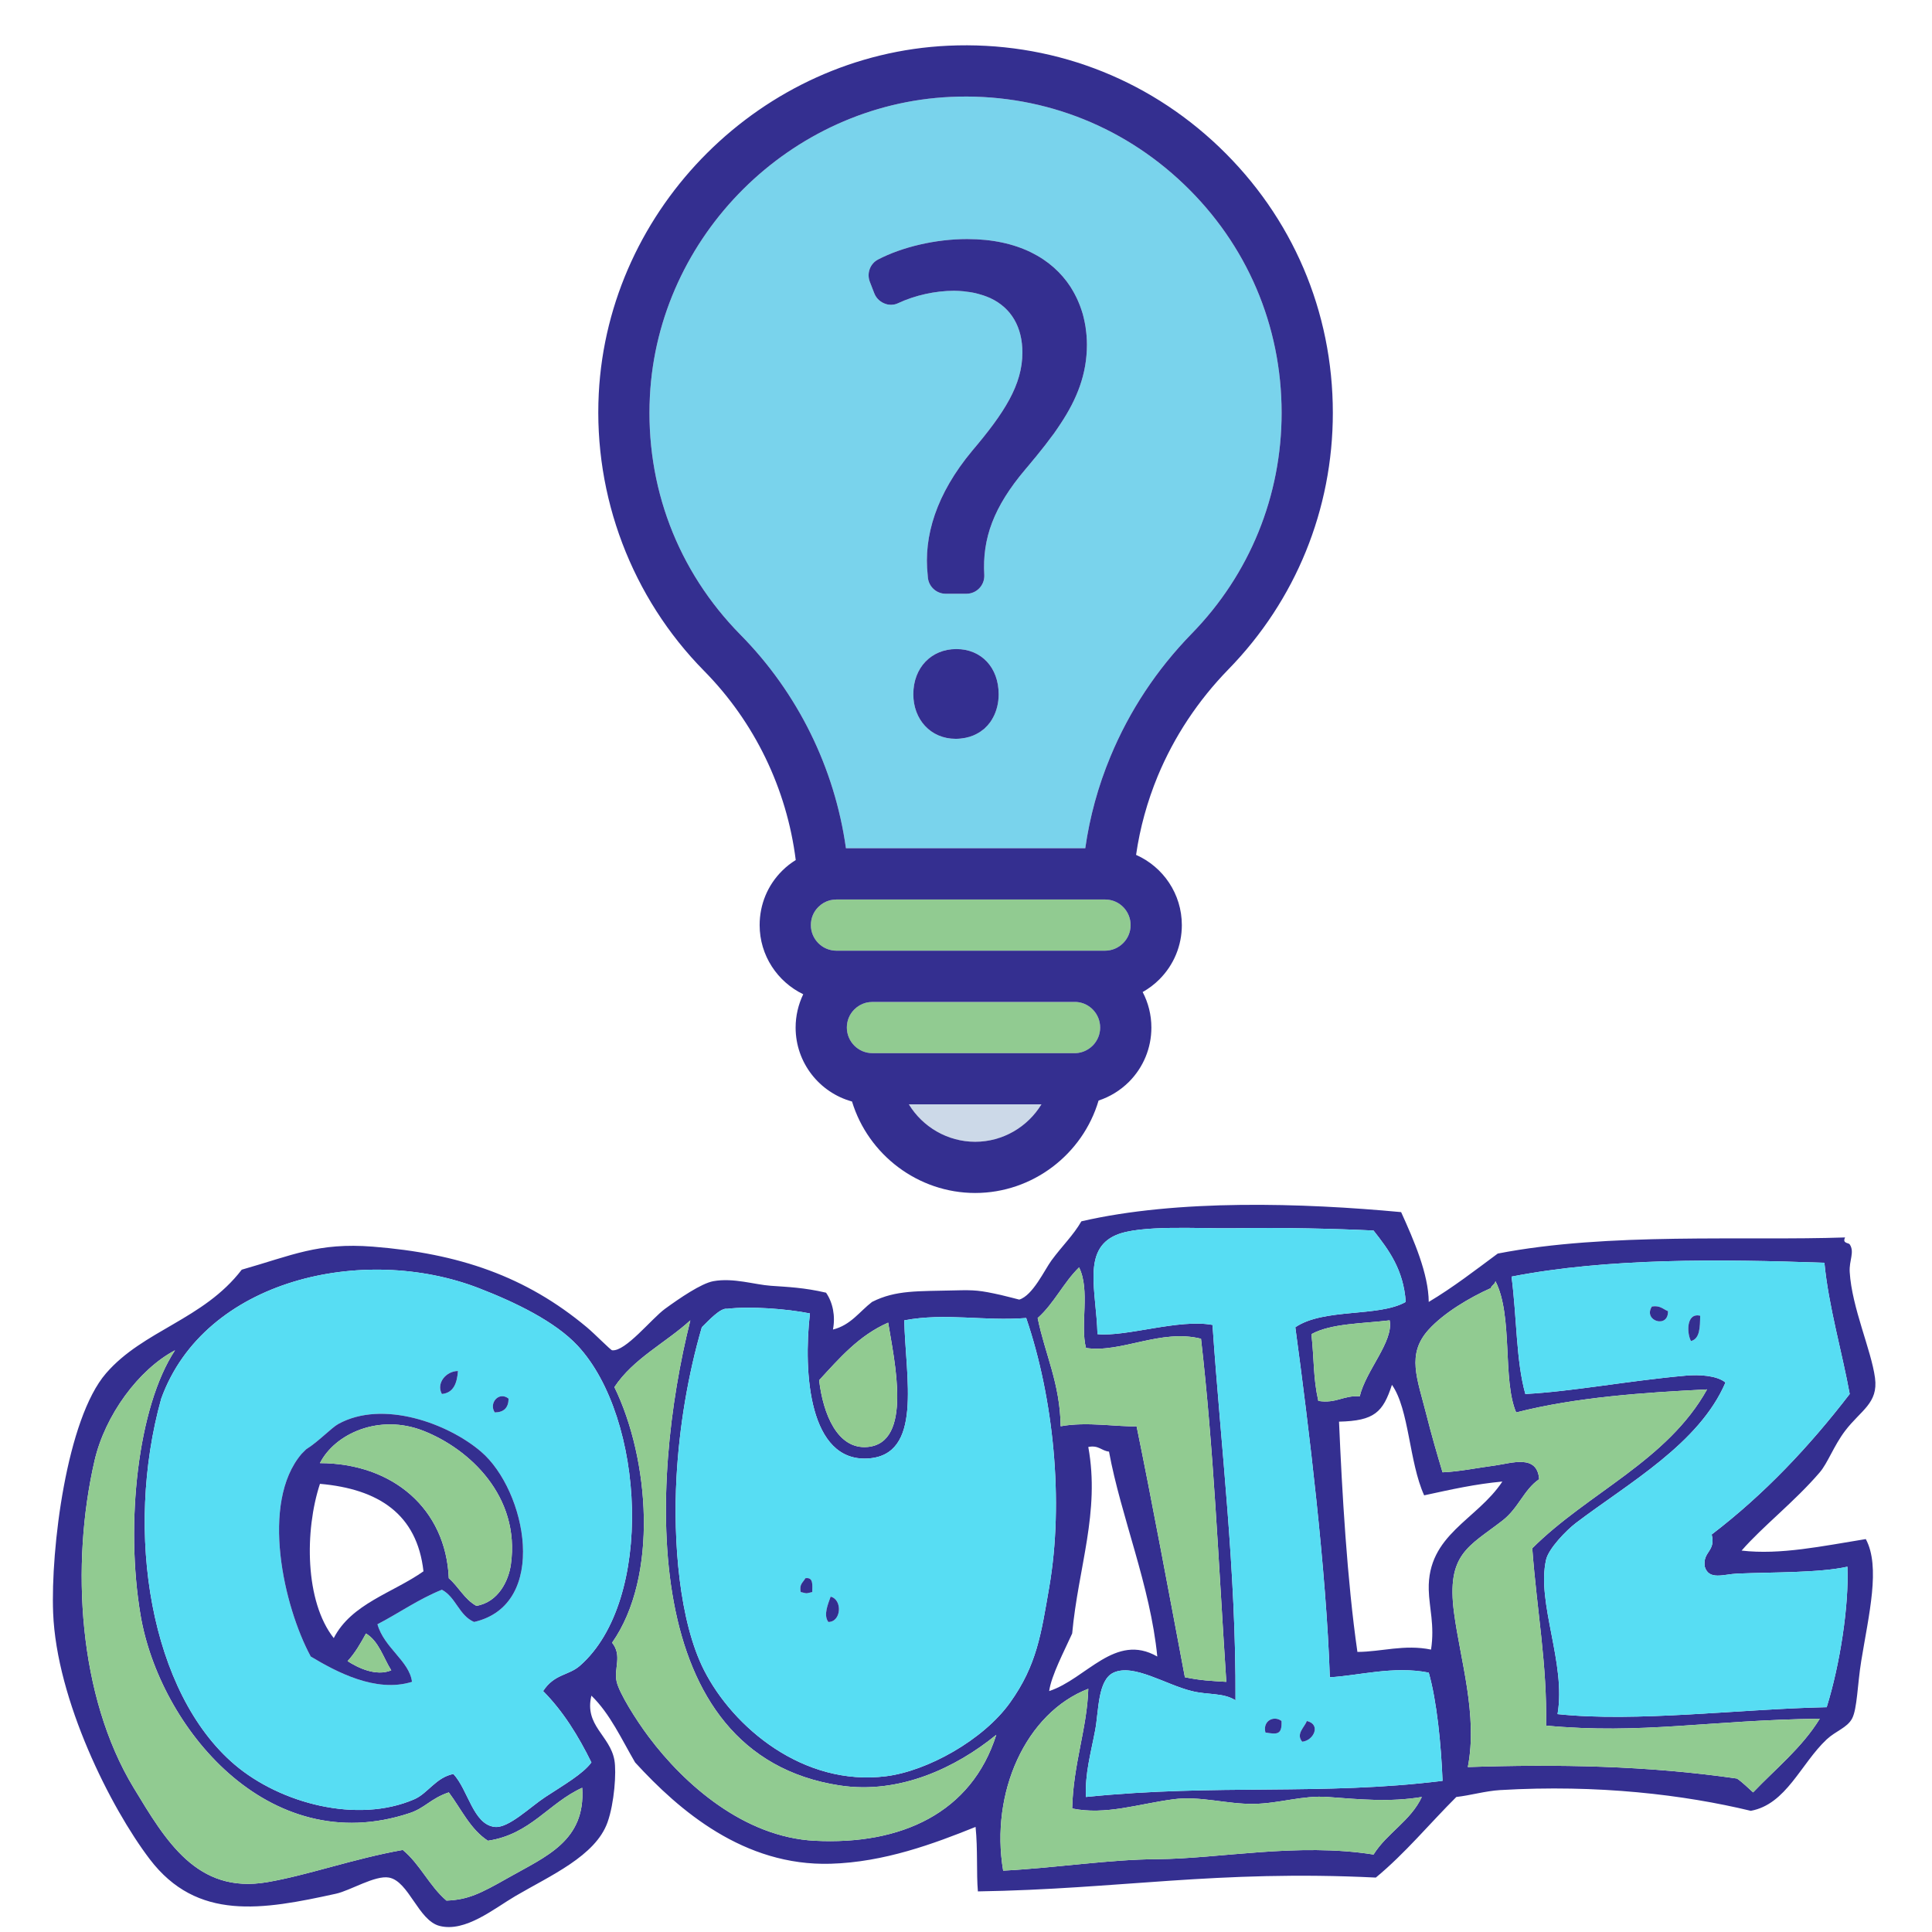 <svg width="64" height="64" viewBox="0 0 64 64" fill="none" xmlns="http://www.w3.org/2000/svg">
<path d="M35.139 14.028C35.146 14.02 35.151 14.013 35.156 14.003C35.151 14.013 35.146 14.02 35.139 14.028C35.064 14.142 34.987 14.256 34.906 14.37C34.886 14.395 34.868 14.42 34.849 14.444C34.777 14.543 34.7 14.645 34.621 14.747C34.608 14.764 34.596 14.779 34.581 14.797C34.495 14.906 34.405 15.017 34.314 15.131C34.286 15.164 34.261 15.193 34.234 15.226C34.145 15.335 34.056 15.444 33.962 15.553C32.916 16.79 32.535 17.836 32.606 19.051C32.619 19.389 32.351 19.669 32.012 19.669H31.328C31.018 19.669 30.758 19.428 30.736 19.118L30.731 19.051C30.587 17.767 31.016 16.361 32.203 14.935C33.273 13.674 33.868 12.746 33.868 11.678C33.868 10.847 33.511 10.205 32.805 9.875C32.733 9.843 32.656 9.813 32.577 9.786C32.552 9.776 32.525 9.771 32.5 9.763C32.438 9.744 32.376 9.726 32.312 9.711C32.279 9.704 32.247 9.699 32.215 9.691C32.151 9.679 32.081 9.669 32.012 9.662C31.982 9.657 31.953 9.652 31.922 9.649C31.821 9.64 31.717 9.634 31.608 9.632C30.984 9.632 30.307 9.783 29.757 10.041C29.747 10.046 29.735 10.049 29.725 10.053C29.735 10.049 29.747 10.046 29.757 10.041C29.72 10.058 29.681 10.073 29.641 10.083C29.641 10.083 29.641 10.083 29.638 10.083C29.633 10.083 29.626 10.086 29.619 10.086C29.614 10.086 29.609 10.086 29.604 10.088C29.577 10.091 29.549 10.096 29.522 10.096C29.52 10.096 29.52 10.096 29.517 10.096C29.517 10.096 29.515 10.096 29.512 10.096C29.49 10.096 29.47 10.093 29.448 10.091C29.462 10.093 29.477 10.093 29.495 10.093C29.465 10.093 29.433 10.091 29.403 10.086H29.406H29.403C29.386 10.083 29.366 10.076 29.349 10.071C29.331 10.063 29.311 10.061 29.294 10.053C29.311 10.061 29.331 10.063 29.349 10.071C29.177 10.019 29.029 9.892 28.96 9.711L28.813 9.332C28.707 9.052 28.823 8.732 29.088 8.596C29.884 8.181 30.994 7.919 32.037 7.919C33.731 7.919 34.849 8.568 35.456 9.493C35.451 9.488 35.448 9.483 35.446 9.478C35.448 9.483 35.453 9.488 35.456 9.493C35.476 9.523 35.49 9.552 35.51 9.582C35.542 9.637 35.575 9.691 35.604 9.748C35.624 9.786 35.642 9.823 35.661 9.86C35.689 9.915 35.711 9.972 35.736 10.029C35.751 10.063 35.765 10.096 35.778 10.133C35.81 10.219 35.84 10.309 35.867 10.398C35.874 10.43 35.882 10.465 35.892 10.497C35.907 10.562 35.924 10.629 35.936 10.696C35.944 10.733 35.949 10.768 35.956 10.805C35.961 10.844 35.968 10.882 35.974 10.921C35.968 10.896 35.964 10.872 35.961 10.844C35.968 10.896 35.976 10.951 35.981 11.003C35.978 10.986 35.978 10.968 35.976 10.951C35.978 10.971 35.981 10.991 35.983 11.013C35.986 11.045 35.991 11.078 35.993 11.11C35.993 11.127 35.996 11.147 35.998 11.164C35.996 11.152 35.993 11.137 35.993 11.124C36.001 11.221 36.006 11.318 36.006 11.415C36.006 12.406 35.666 13.23 35.139 14.028ZM32.904 23.76C32.899 23.765 32.896 23.772 32.891 23.777C32.872 23.817 32.849 23.852 32.824 23.889C32.817 23.898 32.81 23.911 32.802 23.923C32.77 23.965 32.735 24.008 32.701 24.047C32.701 24.047 32.701 24.047 32.698 24.047C32.696 24.052 32.691 24.055 32.688 24.057C32.661 24.087 32.631 24.117 32.602 24.144C32.574 24.164 32.549 24.184 32.522 24.203C32.512 24.211 32.502 24.218 32.493 24.226C32.46 24.251 32.426 24.27 32.389 24.29C32.384 24.293 32.381 24.295 32.376 24.298C32.339 24.32 32.299 24.337 32.26 24.355C32.255 24.357 32.252 24.36 32.25 24.36C32.21 24.377 32.168 24.39 32.128 24.404C32.123 24.404 32.118 24.407 32.114 24.409C32.096 24.414 32.076 24.417 32.059 24.422C32.061 24.422 32.061 24.422 32.064 24.419C32.056 24.422 32.049 24.424 32.042 24.427C32.044 24.424 32.049 24.424 32.052 24.424C32.032 24.429 32.012 24.434 31.992 24.439C31.985 24.439 31.977 24.441 31.967 24.444C31.94 24.449 31.913 24.451 31.883 24.456C31.886 24.456 31.886 24.456 31.888 24.456C31.873 24.456 31.861 24.459 31.849 24.461H31.846C31.836 24.461 31.826 24.464 31.816 24.466C31.764 24.471 31.71 24.474 31.658 24.474C30.825 24.474 30.255 23.831 30.255 22.998C30.255 22.118 30.85 21.501 31.68 21.501C32.512 21.501 33.082 22.118 33.082 22.998C33.082 23.286 33.015 23.551 32.894 23.774C32.896 23.769 32.901 23.765 32.904 23.76ZM31.489 3.21C26.177 3.456 21.804 7.81 21.529 13.12C21.376 16.103 22.444 18.912 24.532 21.03C26.427 22.951 27.649 25.436 28.023 28.099H35.951C36.097 27.06 36.377 26.041 36.786 25.059C37.413 23.549 38.317 22.18 39.477 20.99C41.399 19.022 42.455 16.426 42.455 13.676C42.455 10.785 41.305 8.095 39.214 6.099C37.126 4.103 34.381 3.076 31.489 3.21Z" fill="#79D3EC"/>
<path d="M35.651 33.191C35.631 33.191 35.614 33.191 35.597 33.191H28.9C28.826 33.191 28.751 33.201 28.682 33.218C28.536 33.258 28.407 33.333 28.301 33.439C28.14 33.598 28.053 33.811 28.053 34.039C28.053 34.506 28.432 34.887 28.9 34.887H35.642C35.852 34.875 36.048 34.785 36.197 34.637C36.355 34.478 36.444 34.265 36.444 34.039C36.444 33.59 36.095 33.218 35.651 33.191Z" fill="#91CB91"/>
<path d="M29.604 10.088C29.609 10.086 29.614 10.086 29.619 10.086C29.604 10.088 29.589 10.088 29.572 10.091C29.584 10.088 29.594 10.088 29.604 10.088Z" fill="#ED1D24"/>
<path d="M36.66 29.799C36.643 29.797 36.623 29.797 36.605 29.797H27.708C27.634 29.797 27.559 29.807 27.488 29.824C27.344 29.864 27.215 29.938 27.109 30.045C26.948 30.204 26.861 30.417 26.861 30.645C26.861 31.111 27.24 31.493 27.708 31.493H36.605C36.831 31.493 37.044 31.404 37.205 31.243C37.364 31.084 37.453 30.871 37.453 30.645C37.453 30.196 37.103 29.824 36.66 29.799Z" fill="#91CB91"/>
<path d="M32.304 37.823C33.221 37.823 34.044 37.33 34.499 36.583H30.106C30.562 37.33 31.388 37.823 32.304 37.823Z" fill="#CCD9E8"/>
<path d="M29.619 10.086C29.614 10.086 29.609 10.086 29.604 10.088C29.609 10.086 29.614 10.086 29.619 10.086Z" fill="#342F90"/>
<path d="M35.998 11.164C35.996 11.147 35.993 11.127 35.993 11.11C35.991 11.078 35.986 11.045 35.983 11.013C35.981 10.991 35.978 10.971 35.976 10.951C35.978 10.968 35.978 10.986 35.981 11.003C35.976 10.951 35.968 10.896 35.961 10.844C35.964 10.872 35.968 10.896 35.974 10.921C35.968 10.882 35.961 10.844 35.956 10.805C35.949 10.768 35.944 10.733 35.936 10.696C35.924 10.629 35.907 10.562 35.892 10.497C35.882 10.465 35.874 10.43 35.867 10.398C35.84 10.309 35.81 10.219 35.778 10.133C35.765 10.096 35.751 10.063 35.736 10.029C35.711 9.972 35.689 9.915 35.661 9.86C35.642 9.823 35.624 9.786 35.604 9.748C35.575 9.691 35.542 9.637 35.51 9.582C35.49 9.552 35.476 9.523 35.456 9.493C35.453 9.488 35.448 9.483 35.446 9.478C35.448 9.483 35.451 9.488 35.456 9.493C34.849 8.568 33.731 7.919 32.037 7.919C30.994 7.919 29.884 8.181 29.088 8.596C28.823 8.732 28.707 9.052 28.813 9.332L28.96 9.711C29.029 9.892 29.177 10.019 29.349 10.071C29.366 10.076 29.386 10.083 29.403 10.086C29.433 10.091 29.465 10.093 29.495 10.093C29.477 10.093 29.462 10.093 29.448 10.091C29.47 10.093 29.49 10.096 29.512 10.096C29.515 10.096 29.517 10.096 29.517 10.096C29.52 10.096 29.52 10.096 29.522 10.096C29.549 10.096 29.577 10.091 29.604 10.088C29.594 10.088 29.584 10.088 29.572 10.091C29.589 10.088 29.604 10.088 29.619 10.086C29.626 10.086 29.633 10.083 29.638 10.083C29.641 10.083 29.641 10.083 29.641 10.083C29.681 10.073 29.72 10.058 29.757 10.041C30.307 9.783 30.984 9.632 31.608 9.632C31.717 9.634 31.821 9.64 31.922 9.649C31.953 9.652 31.982 9.657 32.012 9.662C32.081 9.669 32.151 9.679 32.215 9.691C32.247 9.699 32.279 9.704 32.312 9.711C32.376 9.726 32.438 9.744 32.5 9.763C32.525 9.771 32.552 9.776 32.577 9.786C32.656 9.813 32.733 9.843 32.805 9.875C33.511 10.205 33.868 10.847 33.868 11.678C33.868 12.746 33.273 13.674 32.203 14.935C31.016 16.361 30.587 17.767 30.731 19.051L30.736 19.118C30.758 19.428 31.018 19.669 31.328 19.669H32.012C32.351 19.669 32.619 19.389 32.606 19.051C32.535 17.836 32.916 16.79 33.962 15.553C34.056 15.444 34.145 15.335 34.234 15.226C34.261 15.193 34.286 15.164 34.314 15.131C34.405 15.017 34.495 14.906 34.581 14.797C34.596 14.779 34.608 14.764 34.621 14.747C34.7 14.645 34.777 14.543 34.849 14.444C34.868 14.42 34.886 14.395 34.906 14.37C34.987 14.256 35.064 14.142 35.139 14.028C35.146 14.02 35.151 14.013 35.156 14.003C35.151 14.013 35.146 14.02 35.139 14.028C35.666 13.23 36.006 12.406 36.006 11.415C36.006 11.318 36.001 11.221 35.993 11.124C35.993 11.137 35.996 11.152 35.998 11.164Z" fill="#342F90"/>
<path d="M31.68 21.501C30.85 21.501 30.255 22.118 30.255 22.998C30.255 23.831 30.825 24.474 31.658 24.474C31.71 24.474 31.764 24.471 31.816 24.466C31.826 24.464 31.836 24.461 31.846 24.461H31.848C31.861 24.459 31.873 24.456 31.888 24.456C31.886 24.456 31.886 24.456 31.883 24.456C31.913 24.451 31.94 24.449 31.967 24.444C31.977 24.441 31.985 24.439 31.992 24.439C32.012 24.434 32.032 24.429 32.051 24.424C32.049 24.424 32.044 24.424 32.042 24.427C32.049 24.424 32.056 24.422 32.064 24.419C32.061 24.422 32.061 24.422 32.059 24.422C32.076 24.417 32.096 24.414 32.114 24.409C32.118 24.407 32.123 24.404 32.128 24.404C32.168 24.39 32.21 24.377 32.25 24.36C32.252 24.36 32.255 24.357 32.26 24.355C32.299 24.337 32.339 24.32 32.376 24.298C32.381 24.295 32.384 24.293 32.389 24.29C32.426 24.27 32.46 24.251 32.493 24.226C32.502 24.218 32.512 24.211 32.522 24.203C32.549 24.184 32.574 24.164 32.602 24.144C32.631 24.117 32.661 24.087 32.688 24.057C32.691 24.055 32.696 24.052 32.698 24.047C32.701 24.047 32.701 24.047 32.701 24.047C32.735 24.008 32.77 23.965 32.802 23.923C32.81 23.911 32.817 23.898 32.824 23.889C32.849 23.852 32.872 23.817 32.891 23.777C32.896 23.772 32.899 23.765 32.904 23.76C32.901 23.765 32.896 23.769 32.894 23.774C33.015 23.551 33.082 23.286 33.082 22.998C33.082 22.118 32.512 21.501 31.68 21.501Z" fill="#342F90"/>
<path d="M39.477 20.99C38.317 22.18 37.413 23.549 36.786 25.059C36.377 26.041 36.098 27.06 35.951 28.099H28.023C27.649 25.436 26.427 22.951 24.532 21.03C22.444 18.912 21.376 16.103 21.529 13.12C21.804 7.81 26.177 3.456 31.489 3.21C34.381 3.076 37.126 4.103 39.214 6.099C41.305 8.095 42.455 10.785 42.455 13.676C42.455 16.426 41.399 19.022 39.477 20.99ZM37.205 31.243C37.044 31.404 36.831 31.493 36.605 31.493H27.708C27.24 31.493 26.861 31.111 26.861 30.645C26.861 30.417 26.948 30.204 27.109 30.045C27.215 29.938 27.344 29.864 27.488 29.824C27.56 29.807 27.634 29.797 27.708 29.797H36.605C36.623 29.797 36.643 29.797 36.66 29.799C37.103 29.824 37.453 30.196 37.453 30.645C37.453 30.871 37.364 31.084 37.205 31.243ZM36.197 34.637C36.048 34.785 35.852 34.875 35.642 34.887H28.9C28.432 34.887 28.053 34.505 28.053 34.039C28.053 33.811 28.14 33.598 28.301 33.439C28.407 33.333 28.536 33.258 28.682 33.218C28.751 33.201 28.826 33.191 28.9 33.191H35.597C35.614 33.191 35.632 33.191 35.652 33.191C36.095 33.218 36.444 33.59 36.444 34.039C36.444 34.265 36.355 34.478 36.197 34.637ZM32.304 37.823C31.388 37.823 30.562 37.33 30.107 36.583H34.499C34.044 37.33 33.221 37.823 32.304 37.823ZM31.412 1.514C25.238 1.799 20.154 6.86 19.835 13.034C19.659 16.448 20.93 19.797 23.323 22.223C24.998 23.921 26.063 26.128 26.36 28.49C26.199 28.59 26.049 28.706 25.912 28.843C25.429 29.321 25.164 29.961 25.164 30.645C25.164 31.654 25.756 32.524 26.608 32.936C26.445 33.276 26.356 33.65 26.356 34.039C26.356 35.207 27.148 36.194 28.224 36.489C28.761 38.254 30.414 39.519 32.304 39.519C34.207 39.519 35.867 38.239 36.392 36.457C36.769 36.333 37.111 36.122 37.396 35.84C37.876 35.358 38.141 34.719 38.141 34.039C38.141 33.615 38.037 33.216 37.852 32.862C38.052 32.75 38.238 32.611 38.404 32.445C38.885 31.964 39.15 31.324 39.15 30.645C39.15 29.611 38.53 28.716 37.634 28.319C37.762 27.429 38.003 26.554 38.352 25.708C38.897 24.399 39.682 23.212 40.691 22.175C42.923 19.889 44.152 16.872 44.152 13.676C44.152 10.316 42.814 7.19 40.386 4.869C37.961 2.551 34.77 1.36 31.412 1.514Z" fill="#342F90"/>
<path fill-rule="evenodd" clip-rule="evenodd" d="M47.329 43.128C48.141 42.644 48.87 42.077 49.615 41.526C53.263 40.815 57.797 41.107 61.121 40.992C61.02 41.195 61.236 41.164 61.274 41.221C61.444 41.477 61.251 41.748 61.274 42.136C61.345 43.32 61.988 44.717 62.112 45.645C62.225 46.488 61.639 46.716 61.121 47.399C60.749 47.89 60.544 48.468 60.283 48.772C59.447 49.748 58.384 50.568 57.693 51.365C58.972 51.515 60.37 51.216 61.807 50.984C62.301 51.901 61.908 53.476 61.655 55.027C61.529 55.8 61.523 56.616 61.35 56.934C61.187 57.235 60.811 57.34 60.511 57.62C59.655 58.423 59.174 59.771 57.997 59.986C55.799 59.456 52.943 59.106 49.691 59.299C49.206 59.328 48.701 59.477 48.243 59.527C47.352 60.414 46.55 61.392 45.576 62.197C40.294 61.938 37.077 62.581 32.394 62.655C32.341 62.059 32.394 61.272 32.317 60.519C30.93 61.078 29.287 61.688 27.516 61.739C24.648 61.823 22.503 59.982 21.039 58.383C20.589 57.614 20.211 56.771 19.591 56.171C19.35 57.162 20.207 57.487 20.353 58.307C20.424 58.706 20.351 59.73 20.125 60.366C19.728 61.483 18.229 62.132 17.077 62.807C16.361 63.227 15.417 64.017 14.562 63.799C13.856 63.619 13.544 62.318 12.885 62.197C12.426 62.113 11.602 62.628 11.133 62.731C8.696 63.268 6.528 63.648 4.96 61.587C3.664 59.884 1.873 56.32 1.76 53.425C1.678 51.324 2.202 47.007 3.513 45.492C4.75 44.061 6.737 43.717 8.008 42.06C9.677 41.585 10.54 41.154 12.352 41.297C15.197 41.521 17.416 42.276 19.439 43.967C19.707 44.191 20.227 44.724 20.277 44.73C20.721 44.779 21.584 43.681 22.03 43.356C22.511 43.006 23.229 42.514 23.63 42.441C24.297 42.32 24.994 42.556 25.535 42.593C26.094 42.633 26.639 42.652 27.364 42.822C27.59 43.151 27.678 43.597 27.593 44.043C28.183 43.896 28.471 43.448 28.888 43.128C29.679 42.727 30.418 42.779 31.631 42.746C32.288 42.728 32.463 42.744 33.155 42.898C33.308 42.933 33.764 43.051 33.764 43.051C34.213 42.915 34.603 42.065 34.831 41.754C35.193 41.262 35.552 40.926 35.822 40.458C39.011 39.719 43.157 39.848 46.414 40.153C46.837 41.085 47.321 42.199 47.329 43.128ZM40.852 40.687C39.708 40.705 37.769 40.566 36.965 40.915C35.847 41.403 36.316 42.752 36.356 44.195C37.315 44.291 39.053 43.681 40.166 43.89C40.447 47.976 40.949 52.001 40.928 56.324C40.508 56.065 40.028 56.154 39.48 56.019C38.61 55.805 37.554 55.103 36.889 55.408C36.359 55.652 36.4 56.679 36.279 57.316C36.129 58.106 35.939 58.749 35.974 59.527C40.352 59.082 43.748 59.491 47.786 58.993C47.741 57.801 47.596 56.34 47.329 55.408C46.155 55.175 44.976 55.516 44.052 55.561C43.939 52.065 43.359 47.286 42.909 43.967C43.854 43.324 45.673 43.639 46.567 43.128C46.493 42.057 46.004 41.403 45.5 40.763C44.26 40.703 42.551 40.66 40.852 40.687ZM50.072 42.289C50.251 43.676 50.22 45.079 50.529 46.178C52.102 46.094 53.956 45.736 55.863 45.568C56.274 45.532 56.865 45.558 57.159 45.797C56.292 47.824 53.942 49.132 52.206 50.45C51.886 50.693 51.298 51.3 51.215 51.671C50.894 53.111 51.886 55.102 51.596 56.782C54.195 57.06 57.642 56.612 60.511 56.553C60.952 55.142 61.252 53.187 61.198 51.899C60.257 52.107 58.751 52.076 57.541 52.128C57.102 52.147 56.61 52.359 56.473 51.899C56.395 51.389 56.844 51.407 56.702 50.832C58.445 49.5 59.937 47.917 61.274 46.178C61.026 44.806 60.572 43.268 60.436 41.831C56.976 41.71 53.266 41.668 50.072 42.289ZM19.21 55.18C21.676 53.024 21.366 46.969 19.134 44.577C18.392 43.781 17.091 43.147 15.857 42.67C12.044 41.197 6.773 42.374 5.341 46.331C4.104 50.772 4.985 56.087 7.779 58.46C9.29 59.741 11.84 60.42 13.724 59.603C14.173 59.409 14.441 58.878 15.019 58.765C15.516 59.301 15.673 60.441 16.391 60.519C16.847 60.568 17.56 59.859 18.067 59.527C18.689 59.12 19.313 58.762 19.591 58.383C19.155 57.497 18.65 56.682 17.991 56.019C18.366 55.444 18.831 55.511 19.21 55.18ZM35.746 41.984C35.231 42.485 34.914 43.185 34.374 43.661C34.619 44.866 35.116 45.818 35.136 47.247C35.994 47.085 37.054 47.273 37.651 47.247C38.128 49.56 38.775 53.035 39.251 55.561C39.799 55.672 40.114 55.681 40.623 55.713C40.353 51.597 40.205 48.017 39.785 44.347C38.446 44.011 37.137 44.83 35.974 44.653C35.775 43.886 36.12 42.742 35.746 41.984ZM49.386 42.67C48.681 42.985 47.831 43.491 47.329 44.043C46.582 44.865 46.949 45.658 47.252 46.865C47.417 47.519 47.601 48.156 47.786 48.772C48.32 48.752 48.91 48.628 49.539 48.544C50.065 48.472 50.927 48.162 50.986 49.001C50.476 49.35 50.31 49.954 49.768 50.374C48.654 51.236 47.908 51.472 48.167 53.425C48.374 54.99 48.959 56.812 48.624 58.536C51.599 58.438 54.56 58.485 57.541 58.917C57.736 59.051 57.898 59.22 58.074 59.375C58.831 58.582 59.693 57.894 60.283 56.934C56.57 56.984 54.392 57.461 51.215 57.163C51.256 55.162 50.914 53.376 50.758 51.289C52.603 49.449 55.231 48.394 56.549 46.026C54.47 46.129 52.211 46.281 50.225 46.789C49.764 45.715 50.128 43.587 49.539 42.441C49.52 42.55 49.413 42.569 49.386 42.67ZM24.087 43.356C23.866 43.315 23.469 43.752 23.249 43.967C22.787 45.55 22.501 47.289 22.411 48.925C22.294 51.047 22.498 53.707 23.325 55.332C24.289 57.225 26.61 59.18 29.345 58.841C30.712 58.672 32.572 57.643 33.46 56.4C34.349 55.157 34.49 54.119 34.755 52.586C35.25 49.729 34.895 46.297 33.994 43.661C32.591 43.772 31.328 43.48 29.955 43.738C29.998 45.651 30.582 48.218 28.735 48.315C26.817 48.415 26.6 45.519 26.83 43.509C26.063 43.356 24.847 43.264 24.087 43.356ZM20.353 45.95C21.518 48.34 21.812 52.227 20.277 54.416C20.623 54.853 20.325 55.269 20.429 55.713C20.52 56.095 21.058 56.96 21.497 57.544C22.672 59.111 24.647 60.855 26.983 60.977C29.845 61.126 32.184 60.057 33.003 57.468C31.658 58.564 29.791 59.445 27.821 59.146C21.108 58.126 21.518 49.12 22.868 43.738C22.044 44.489 20.981 45.002 20.353 45.95ZM43.443 44.195C43.539 45.08 43.497 45.634 43.671 46.407C44.273 46.501 44.496 46.216 45.043 46.255C45.249 45.389 46.171 44.44 46.034 43.738C45.127 43.848 44.099 43.836 43.443 44.195ZM27.135 45.721C27.265 46.836 27.739 48.019 28.735 47.933C30.248 47.802 29.625 45.073 29.422 43.814C28.45 44.24 27.806 44.994 27.135 45.721ZM3.131 48.391C2.338 51.838 2.592 56.195 4.427 59.222C5.49 60.977 6.523 62.746 8.847 62.35C10.204 62.118 11.714 61.57 13.343 61.282C13.915 61.752 14.226 62.482 14.79 62.96C15.505 62.931 15.908 62.731 16.848 62.197C18.087 61.494 19.403 60.984 19.287 59.222C18.168 59.73 17.577 60.766 16.162 60.977C15.577 60.596 15.28 59.927 14.867 59.375C14.271 59.575 14.079 59.893 13.571 60.061C8.868 61.625 5.277 57.183 4.656 53.502C4.146 50.48 4.56 46.6 5.798 44.73C4.589 45.368 3.478 46.884 3.131 48.391ZM44.357 47.094C44.455 49.403 44.625 52.367 44.966 54.722C45.75 54.72 46.524 54.463 47.405 54.645C47.529 53.838 47.343 53.26 47.329 52.662C47.285 50.832 48.924 50.356 49.768 49.078C48.856 49.164 48.117 49.331 47.177 49.535C46.675 48.429 46.683 46.689 46.11 45.874C45.813 46.779 45.533 47.068 44.357 47.094ZM35.517 54.112C35.256 54.69 34.826 55.504 34.755 56.019C35.986 55.616 36.939 54.071 38.337 54.875C38.106 52.527 37.133 50.239 36.737 48.086C36.483 48.06 36.399 47.864 36.051 47.933C36.445 50.095 35.719 51.916 35.517 54.112ZM36.051 55.943C33.978 56.743 32.796 59.387 33.231 61.968C35.049 61.871 36.721 61.597 38.337 61.587C40.382 61.574 42.987 61.033 45.5 61.434C45.949 60.715 46.727 60.324 47.1 59.527C46.036 59.704 45.058 59.607 43.976 59.527C43.148 59.467 42.39 59.743 41.537 59.756C40.636 59.77 39.764 59.485 38.87 59.603C37.69 59.761 36.63 60.135 35.517 59.909C35.554 58.414 36.012 57.264 36.051 55.943Z" fill="#342F90"/>
<path fill-rule="evenodd" clip-rule="evenodd" d="M45.5 40.763C46.004 41.403 46.493 42.057 46.567 43.128C45.672 43.639 43.854 43.324 42.909 43.967C43.359 47.286 43.939 52.065 44.052 55.561C44.976 55.516 46.155 55.175 47.329 55.408C47.596 56.34 47.74 57.802 47.786 58.993C43.749 59.491 40.352 59.082 35.974 59.527C35.939 58.749 36.129 58.106 36.279 57.316C36.4 56.679 36.359 55.652 36.889 55.408C37.554 55.103 38.61 55.805 39.48 56.019C40.028 56.154 40.508 56.065 40.928 56.324C40.948 52.001 40.447 47.976 40.166 43.89C39.054 43.681 37.315 44.291 36.355 44.195C36.315 42.752 35.847 41.403 36.965 40.915C37.769 40.566 39.707 40.705 40.852 40.687C42.551 40.66 44.26 40.703 45.5 40.763ZM41.919 57.392C42.296 57.453 42.474 57.48 42.452 57.01C42.204 56.818 41.82 56.999 41.919 57.392ZM43.138 57.697C43.517 57.659 43.772 57.123 43.29 57.01C43.219 57.214 42.915 57.436 43.138 57.697Z" fill="#57DDF3"/>
<path fill-rule="evenodd" clip-rule="evenodd" d="M60.436 41.831C60.572 43.268 61.026 44.806 61.274 46.178C59.937 47.916 58.445 49.5 56.702 50.832C56.844 51.407 56.395 51.389 56.473 51.899C56.61 52.359 57.102 52.147 57.541 52.128C58.751 52.076 60.257 52.107 61.198 51.899C61.252 53.187 60.952 55.142 60.512 56.553C57.642 56.612 54.195 57.06 51.596 56.782C51.886 55.102 50.894 53.111 51.215 51.671C51.298 51.3 51.886 50.693 52.206 50.45C53.942 49.132 56.293 47.824 57.159 45.797C56.865 45.558 56.274 45.532 55.864 45.568C53.956 45.736 52.102 46.094 50.529 46.178C50.22 45.079 50.251 43.676 50.072 42.289C53.267 41.668 56.976 41.71 60.436 41.831ZM55.254 43.433C55.09 43.369 54.994 43.235 54.72 43.28C54.416 43.757 55.274 44.024 55.254 43.433ZM56.016 44.424C56.318 44.345 56.313 43.959 56.321 43.585C55.852 43.475 55.875 44.168 56.016 44.424Z" fill="#57DDF3"/>
<path fill-rule="evenodd" clip-rule="evenodd" d="M17.991 56.019C18.649 56.682 19.155 57.497 19.591 58.383C19.312 58.762 18.689 59.12 18.067 59.527C17.56 59.859 16.847 60.568 16.391 60.519C15.672 60.441 15.516 59.301 15.019 58.765C14.441 58.878 14.173 59.409 13.724 59.603C11.839 60.42 9.289 59.741 7.779 58.46C4.985 56.087 4.104 50.772 5.341 46.331C6.773 42.374 12.043 41.197 15.857 42.67C17.091 43.147 18.391 43.781 19.134 44.577C21.366 46.969 21.676 53.024 19.21 55.18C18.831 55.511 18.365 55.444 17.991 56.019ZM14.638 46.178C15.031 46.139 15.139 45.815 15.171 45.416C14.771 45.42 14.442 45.824 14.638 46.178ZM16.391 46.789C16.692 46.785 16.844 46.633 16.848 46.331C16.522 46.074 16.183 46.491 16.391 46.789ZM15.933 48.086C14.84 47.151 12.68 46.361 11.209 47.17C10.978 47.297 10.546 47.759 10.142 48.009L9.989 48.162C8.615 49.779 9.396 53.215 10.294 54.875C11.124 55.371 12.444 56.089 13.648 55.713C13.565 55.027 12.726 54.591 12.504 53.806C13.223 53.432 13.86 52.976 14.638 52.662C15.103 52.908 15.206 53.518 15.705 53.73C18.205 53.159 17.434 49.367 15.933 48.086Z" fill="#57DDF3"/>
<path fill-rule="evenodd" clip-rule="evenodd" d="M35.974 44.653C37.137 44.83 38.446 44.011 39.785 44.348C40.205 48.017 40.352 51.598 40.623 55.713C40.114 55.681 39.798 55.672 39.251 55.561C38.775 53.035 38.128 49.56 37.651 47.247C37.054 47.273 35.993 47.085 35.136 47.247C35.115 45.818 34.619 44.866 34.374 43.661C34.914 43.185 35.23 42.484 35.746 41.984C36.119 42.742 35.775 43.886 35.974 44.653Z" fill="#91CB91"/>
<path fill-rule="evenodd" clip-rule="evenodd" d="M49.538 42.441C50.129 43.587 49.764 45.715 50.224 46.789C52.211 46.281 54.47 46.129 56.549 46.026C55.231 48.394 52.603 49.449 50.758 51.289C50.915 53.376 51.256 55.162 51.215 57.163C54.392 57.461 56.57 56.984 60.283 56.934C59.693 57.894 58.831 58.582 58.073 59.375C57.898 59.22 57.736 59.051 57.54 58.917C54.56 58.485 51.599 58.438 48.624 58.536C48.959 56.812 48.374 54.99 48.167 53.425C47.908 51.472 48.654 51.236 49.767 50.374C50.31 49.954 50.476 49.35 50.986 49.001C50.927 48.162 50.064 48.472 49.538 48.544C48.91 48.628 48.321 48.752 47.786 48.772C47.601 48.156 47.417 47.519 47.252 46.865C46.949 45.658 46.581 44.865 47.329 44.043C47.831 43.491 48.68 42.985 49.386 42.67C49.413 42.569 49.521 42.55 49.538 42.441Z" fill="#91CB91"/>
<path fill-rule="evenodd" clip-rule="evenodd" d="M26.83 43.509C26.6 45.519 26.817 48.415 28.735 48.315C30.582 48.218 29.998 45.651 29.955 43.738C31.328 43.48 32.591 43.772 33.994 43.661C34.896 46.297 35.25 49.729 34.756 52.586C34.49 54.119 34.349 55.157 33.46 56.4C32.572 57.643 30.712 58.672 29.345 58.841C26.61 59.18 24.289 57.225 23.325 55.332C22.498 53.707 22.294 51.047 22.411 48.925C22.501 47.289 22.787 45.55 23.249 43.967C23.469 43.752 23.866 43.315 24.087 43.356C24.847 43.264 26.063 43.356 26.83 43.509ZM26.526 52.739C26.76 52.792 26.672 52.792 26.907 52.739C26.91 52.507 26.951 52.236 26.678 52.281C26.61 52.416 26.465 52.475 26.526 52.739ZM27.44 53.73C27.871 53.73 27.916 52.99 27.516 52.891C27.441 53.111 27.263 53.497 27.44 53.73Z" fill="#57DDF3"/>
<path fill-rule="evenodd" clip-rule="evenodd" d="M54.721 43.28C54.994 43.235 55.09 43.369 55.254 43.433C55.274 44.024 54.416 43.757 54.721 43.28Z" fill="#342F90"/>
<path fill-rule="evenodd" clip-rule="evenodd" d="M56.321 43.585C56.313 43.959 56.318 44.345 56.016 44.424C55.875 44.168 55.853 43.475 56.321 43.585Z" fill="#342F90"/>
<path fill-rule="evenodd" clip-rule="evenodd" d="M22.868 43.738C21.518 49.12 21.108 58.126 27.821 59.146C29.791 59.445 31.657 58.564 33.003 57.468C32.184 60.057 29.845 61.126 26.983 60.977C24.647 60.855 22.672 59.111 21.496 57.544C21.058 56.96 20.52 56.095 20.429 55.713C20.324 55.269 20.623 54.853 20.277 54.417C21.811 52.227 21.518 48.34 20.353 45.95C20.981 45.002 22.044 44.49 22.868 43.738Z" fill="#91CB91"/>
<path fill-rule="evenodd" clip-rule="evenodd" d="M46.033 43.738C46.171 44.44 45.249 45.389 45.043 46.255C44.496 46.216 44.273 46.501 43.671 46.408C43.497 45.634 43.539 45.08 43.442 44.195C44.099 43.836 45.127 43.848 46.033 43.738Z" fill="#91CB91"/>
<path fill-rule="evenodd" clip-rule="evenodd" d="M29.421 43.814C29.625 45.073 30.247 47.802 28.735 47.933C27.739 48.019 27.265 46.836 27.135 45.721C27.806 44.994 28.45 44.24 29.421 43.814Z" fill="#91CB91"/>
<path fill-rule="evenodd" clip-rule="evenodd" d="M5.798 44.73C4.56 46.6 4.146 50.48 4.655 53.502C5.277 57.183 8.868 61.625 13.571 60.061C14.079 59.893 14.271 59.575 14.867 59.375C15.28 59.927 15.577 60.596 16.162 60.977C17.577 60.766 18.168 59.73 19.286 59.222C19.403 60.984 18.087 61.494 16.848 62.197C15.908 62.731 15.505 62.931 14.79 62.96C14.226 62.482 13.915 61.752 13.342 61.282C11.714 61.57 10.204 62.118 8.847 62.35C6.522 62.746 5.491 60.977 4.427 59.222C2.592 56.195 2.338 51.838 3.131 48.391C3.478 46.884 4.589 45.368 5.798 44.73Z" fill="#91CB91"/>
<path fill-rule="evenodd" clip-rule="evenodd" d="M15.171 45.416C15.139 45.815 15.031 46.139 14.638 46.178C14.442 45.824 14.772 45.42 15.171 45.416Z" fill="#342F90"/>
<path fill-rule="evenodd" clip-rule="evenodd" d="M16.848 46.331C16.844 46.633 16.692 46.785 16.391 46.789C16.183 46.491 16.522 46.074 16.848 46.331Z" fill="#342F90"/>
<path fill-rule="evenodd" clip-rule="evenodd" d="M15.705 53.73C15.206 53.518 15.103 52.908 14.638 52.662C13.86 52.976 13.223 53.432 12.504 53.806C12.726 54.591 13.565 55.027 13.648 55.713C12.444 56.089 11.124 55.371 10.294 54.875C9.396 53.215 8.615 49.779 9.989 48.162L10.142 48.009C10.546 47.759 10.978 47.297 11.209 47.17C12.68 46.361 14.84 47.151 15.933 48.086C17.434 49.367 18.205 53.159 15.705 53.73ZM16.924 51.823C17.239 49.568 15.552 47.999 14.028 47.399C12.554 46.819 11.089 47.499 10.599 48.467C13.008 48.474 14.77 49.977 14.867 52.281C15.194 52.564 15.387 52.98 15.781 53.196C16.517 53.072 16.85 52.351 16.924 51.823ZM10.599 49.154C10.09 50.7 10.097 53.048 11.056 54.264C11.642 53.121 13.015 52.767 14.028 52.052C13.816 50.154 12.537 49.324 10.599 49.154ZM11.514 55.027C11.847 55.241 12.451 55.544 12.961 55.332C12.696 54.911 12.552 54.369 12.123 54.112C11.945 54.441 11.758 54.763 11.514 55.027Z" fill="#342F90"/>
<path fill-rule="evenodd" clip-rule="evenodd" d="M15.781 53.196C15.387 52.981 15.194 52.564 14.867 52.281C14.77 49.977 13.008 48.474 10.599 48.467C11.089 47.499 12.554 46.819 14.028 47.399C15.553 47.999 17.239 49.568 16.924 51.823C16.85 52.351 16.517 53.072 15.781 53.196Z" fill="#91CB91"/>
<path fill-rule="evenodd" clip-rule="evenodd" d="M26.678 52.281C26.951 52.236 26.91 52.507 26.907 52.739C26.672 52.792 26.76 52.792 26.526 52.739C26.465 52.475 26.61 52.416 26.678 52.281Z" fill="#342F90"/>
<path fill-rule="evenodd" clip-rule="evenodd" d="M27.516 52.891C27.916 52.99 27.871 53.731 27.44 53.73C27.263 53.497 27.441 53.111 27.516 52.891Z" fill="#342F90"/>
<path fill-rule="evenodd" clip-rule="evenodd" d="M12.123 54.112C12.552 54.369 12.696 54.911 12.961 55.332C12.451 55.544 11.847 55.241 11.514 55.027C11.758 54.763 11.945 54.441 12.123 54.112Z" fill="#91CB91"/>
<path fill-rule="evenodd" clip-rule="evenodd" d="M35.517 59.909C36.629 60.135 37.69 59.761 38.87 59.603C39.764 59.485 40.636 59.77 41.538 59.756C42.39 59.743 43.148 59.467 43.976 59.527C45.058 59.607 46.036 59.704 47.1 59.527C46.727 60.324 45.949 60.715 45.5 61.434C42.987 61.033 40.382 61.574 38.337 61.587C36.721 61.597 35.048 61.871 33.231 61.968C32.795 59.387 33.978 56.743 36.051 55.943C36.012 57.264 35.554 58.414 35.517 59.909Z" fill="#91CB91"/>
<path fill-rule="evenodd" clip-rule="evenodd" d="M42.452 57.01C42.474 57.48 42.296 57.453 41.919 57.392C41.82 56.999 42.204 56.818 42.452 57.01Z" fill="#342F90"/>
<path fill-rule="evenodd" clip-rule="evenodd" d="M43.29 57.01C43.772 57.123 43.517 57.659 43.138 57.697C42.916 57.436 43.219 57.214 43.29 57.01Z" fill="#342F90"/>
</svg>
